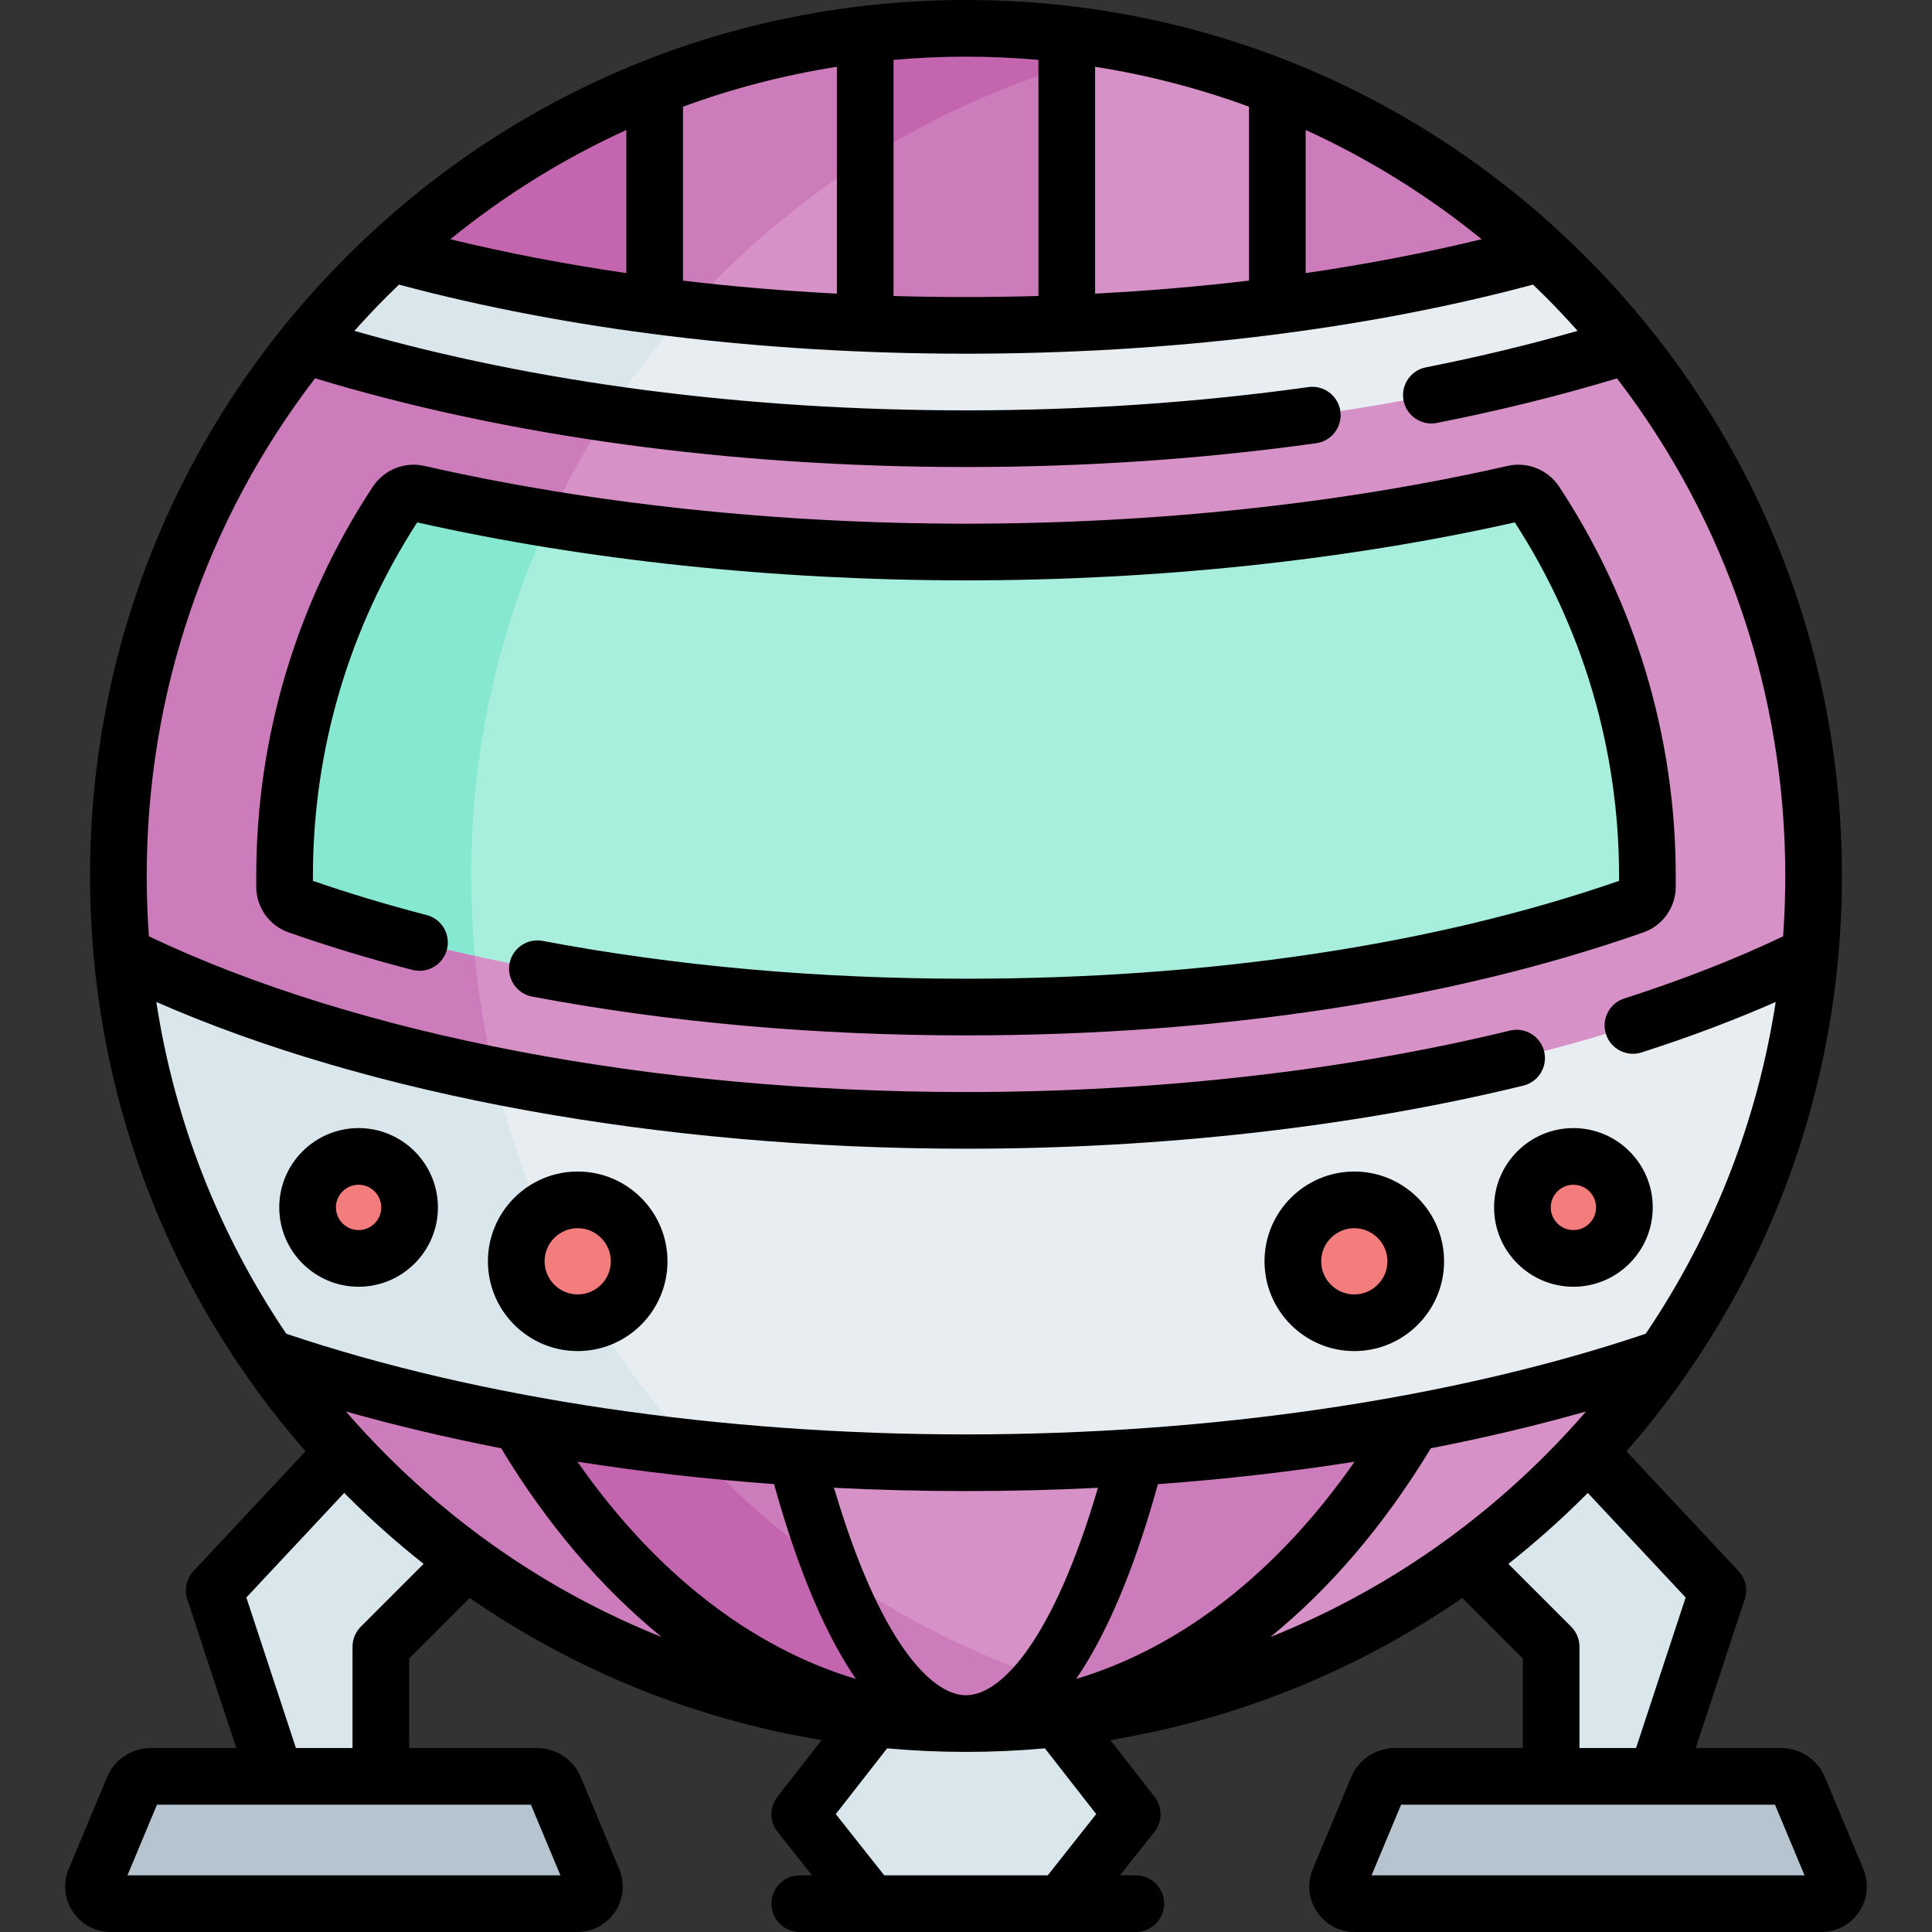 <svg id="Capa_1" enable-background="new 0 0 511.438 511.438" height="22" viewBox="0 0 511.438 511.438" width="22" xmlns="http://www.w3.org/2000/svg"><rect x="0" y="0" width="511.438" height="511.438" fill="#333333" stroke="none"/><g><g><g><path d="m280.999 456.261 16.661 21.34c1.214 1.555 1.208 3.74-.016 5.287l-16.645 21.053h-50.56l-16.645-21.053c-1.224-1.548-1.231-3.732-.016-5.287l16.661-21.34 16.198-19.015 22.005.589z" fill="#d9e7ec"/></g><path d="m420.387 384.299 34.353 36.71-16.216 49.223-6.566 23.399h-21.341v-23.399-34.315l-22.569-22.569-28.288-31.867 38.239-24.827z" fill="#d9e7ec"/><path d="m123.389 413.348-22.569 22.569v53.972h-21.111l-6.795-19.657-16.217-49.223 34.353-36.71 35.401-24.898 22.75 35.374z" fill="#d9e7ec"/><path d="m407.919 67.011-17.672-10.21h-249.998l-36.72 10.22-.01-.01c-8.2 7.57-15.83 15.75-22.83 24.46l32.106 39.652h300.144l17.8-39.642.01-.01c-7-8.71-14.63-16.889-22.83-24.46z" fill="#e8edf2"/><path d="m462.889 220.136-400.367-10.135-30.223 42.771c3.64 39.38 17.45 75.81 38.78 106.63h.01l81.839 42.618 235.12-10.128 52.31-32.49c21.33-30.82 35.14-67.25 38.78-106.63z" fill="#e8edf2"/><path d="m164.445 359.401c-21.33-30.82-35.14-67.25-38.78-106.63-.64-6.88-.96-13.85-.96-20.89 0-6.837.311-13.602.91-20.284l-63.094-1.597-30.223 42.771c3.64 39.38 17.45 75.81 38.78 106.63h.01l81.839 42.618 47.558-2.049c-13.575-12.008-25.698-25.622-36.04-40.569z" fill="#d9e7ec"/><path d="m440.349 359.401h.01c-40.49 58.52-108.09 96.86-184.64 96.86s-144.15-38.34-184.64-96.86h.01c50.61 17.4 114.78 27.81 184.63 27.81s134.02-10.41 184.63-27.81z" fill="#d691c6"/><path d="m174.058 91.467c7-8.71 14.63-16.89 22.83-24.46 3.832-3.539 7.789-6.943 11.861-10.21h-68.497l-36.72 10.22-.01-.01c-8.2 7.57-15.83 15.75-22.83 24.46l32.106 39.652h35.761c7.116-14.137 15.677-27.422 25.499-39.652z" fill="#d9e7ec"/><path d="m480.099 231.881c0 7.04-.32 14.01-.96 20.89h-.02c-54.22 26.84-134.2 43.81-223.4 43.81s-169.18-16.97-223.4-43.81h-.02c-.64-6.88-.96-13.85-.96-20.89 0-53.14 18.48-101.97 49.35-140.41l.01.01c49.01 15.49 109.52 24.65 175.02 24.65s126.01-9.16 175.02-24.65l.01-.01c30.87 38.44 49.35 87.27 49.35 140.41z" fill="#d691c6"/><g><path d="m125.668 252.77c-.64-6.88-.96-13.85-.96-20.89 0-45.164 13.346-87.205 36.305-122.41-29.058-4.222-56.087-10.334-80.311-17.99l-.01-.01c-30.87 38.44-49.35 87.27-49.35 140.41 0 7.04.32 14.01.96 20.89h.02c27.128 13.429 60.705 24.386 98.658 31.985-2.513-10.399-4.304-21.078-5.312-31.985z" fill="#cd7cbb"/><path d="m432.596 239.727c2.106-.741 3.502-2.744 3.503-4.976l.001-2.87c0-36.504-10.909-70.504-29.625-98.929-1.243-1.887-3.509-2.808-5.712-2.306-44.372 10.117-93.847 15.485-145.043 15.485s-100.672-5.368-145.043-15.485c-2.203-.502-4.47.419-5.712 2.306-18.717 28.424-29.625 62.424-29.625 98.929l.001 2.87c.001 2.232 1.397 4.235 3.503 4.976 49.408 17.393 111.241 26.858 176.878 26.858s127.467-9.465 176.874-26.858z" fill="#a7eedc"/><g fill="#f37c7c"><circle cx="152.928" cy="333.893" r="16.267"/><circle cx="94.926" cy="319.626" r="13.502"/><circle cx="358.509" cy="333.893" r="16.267"/><circle cx="416.512" cy="319.626" r="13.502"/></g><g id="XMLID_678_"><g><path d="m282.719 9.111c-8.85-1.06-17.86-1.61-27-1.61s-18.15.55-27 1.61l-15.981 15.755 1.463 50.016 14.838 10.719c8.81.35 17.71.53 26.68.53s17.87-.18 26.68-.53l12.53-9.549v-50.6z" fill="#cd7cbb"/><path d="m338.849 23.411-13.747 7.305v45.044l13.037 5.171c24.7-3.22 48.14-7.89 69.77-13.91l.01-.01c-20-18.469-43.36-33.34-69.07-43.6z" fill="#cd7cbb"/><path d="m338.849 23.411-.71 57.52c-17.99 2.34-36.65 3.91-55.74 4.67l.32-76.49c19.6 2.35 38.42 7.22 56.13 14.3z" fill="#d691c6"/><path d="m265.955 23.411c7.123-2.847 14.427-5.331 21.888-7.443l-5.124-6.857c-8.85-1.06-17.86-1.61-27-1.61s-18.15.55-27 1.61l-15.981 15.755.824 28.186c15.936-12.093 33.528-22.112 52.393-29.641z" fill="#c365af"/><path d="m338.849 23.411-.71 57.52c-17.99 2.34-36.65 3.91-55.74 4.67l.32-76.49c19.6 2.35 38.42 7.22 56.13 14.3z" fill="#d691c6"/><path d="m172.589 23.411c-25.71 10.26-49.07 25.13-69.07 43.6l.01.01c21.63 6.02 45.07 10.69 69.77 13.91l14.515-8.551v-45.76z" fill="#c365af"/><path d="m229.039 85.601c-19.09-.76-37.75-2.33-55.74-4.67l-.71-57.52c17.71-7.08 36.53-11.95 56.13-14.3z" fill="#d691c6"/></g><g><g id="XMLID_680_"><g><g fill="#cd7cbb"><path d="m183.624 383.4c-41.729-4.494-79.947-12.794-112.535-23.998h-.01c40.49 58.52 108.09 96.86 184.64 96.86 16.033 0 31.72-1.697 46.801-4.894-46.586-9.843-87.889-34.131-118.896-67.968z"/><path d="m374.079 376.611v.01c-27.98 47.94-69.57 78.67-116.14 79.62-.74.02-1.48.02-2.22.02 17.72 0 33.69-27.1 44.95-70.51 25.71-1.68 50.33-4.79 73.41-9.14z"/><path d="m255.71 456.261c-.74 0-1.48 0-2.22-.02-46.57-.95-88.16-31.68-116.14-79.62v-.01c23.08 4.35 47.7 7.46 73.41 9.14 11.26 43.41 27.23 70.51 44.95 70.51z"/><path d="m302.421 12.369c-6.463-1.367-13.047-2.459-19.703-3.258l-.035 8.38c6.453-1.997 13.051-3.707 19.738-5.122z"/></g><path d="m125.664 252.775c-.64-6.88-.96-13.85-.96-20.89 0-33.74 7.459-65.737 20.8-94.445-11.902-1.95-23.533-4.214-34.829-6.789-2.203-.502-4.47.419-5.712 2.306-18.717 28.425-29.625 62.424-29.625 98.929l.001 2.87c0 2.232 1.397 4.235 3.502 4.976 14.603 5.141 30.297 9.59 46.848 13.306-.008-.086-.017-.178-.025-.263z" fill="#86e8d0"/><path d="m143.093 320.958c-3.902 2.972-6.432 7.652-6.432 12.935 0 8.984 7.283 16.267 16.267 16.267 1.737 0 3.407-.278 4.976-.782-5.584-9.065-10.541-18.559-14.811-28.42z" fill="#f37c7c"/><path d="m182.095 82.008c4.692-5.224 9.633-10.235 14.79-14.997 9.878-9.122 20.578-17.362 31.973-24.606l-.139-33.294c-19.6 2.35-38.42 7.22-56.13 14.3l.71 57.52c2.916.38 5.846.738 8.796 1.077z" fill="#cd7cbb"/></g></g></g></g><path d="m152.812 503.938h-123.523c-3.239 0-5.434-3.297-4.185-6.285l10.158-24.303c.789-1.888 2.635-3.117 4.682-3.117h102.213c2.046 0 3.892 1.229 4.682 3.117l10.158 24.303c1.249 2.988-.946 6.285-4.185 6.285z" fill="#b6c4cf"/><path d="m358.626 503.938h123.523c3.239 0 5.434-3.297 4.185-6.285l-10.158-24.303c-.789-1.888-2.635-3.117-4.682-3.117h-102.214c-2.046 0-3.892 1.229-4.682 3.117l-10.158 24.303c-1.248 2.988.947 6.285 4.186 6.285z" fill="#b6c4cf"/></g><g fill="#c365af"><path d="m253.499 456.241c.74.02 1.48.02 2.22.02-13.208 0-25.453-15.071-35.491-40.717-13.343-9.374-25.614-20.151-36.603-32.143-15.976-1.721-31.451-3.995-46.275-6.789l.009.01c27.98 47.94 69.57 78.67 116.14 79.619z"/><path d="m255.719 456.261c.74 0 1.48 0 2.22-.02 12.394-.253 24.471-2.628 35.997-6.863-6.103-1.543-12.136-3.346-18.029-5.377-6.323 7.939-13.12 12.26-20.188 12.26z"/></g></g><g><path d="m443.599 234.754.001-2.873c0-36.756-10.672-72.391-30.861-103.055-2.948-4.474-8.431-6.68-13.644-5.492-43.893 10.008-93.471 15.297-143.376 15.297s-99.483-5.29-143.375-15.297c-5.214-1.19-10.696 1.018-13.645 5.493-20.189 30.663-30.861 66.298-30.861 103.057l.001 2.868c0 5.415 3.421 10.258 8.512 12.05 10.309 3.628 21.35 6.975 32.814 9.947 4.009 1.041 8.103-1.369 9.142-5.378 1.04-4.01-1.368-8.103-5.378-9.142-10.498-2.721-20.612-5.763-30.091-9.049v-1.298c0-33.334 9.54-65.666 27.602-93.598 44.612 10.042 94.812 15.348 145.279 15.348s100.667-5.306 145.279-15.348c18.063 27.933 27.602 60.263 27.602 93.595v1.301c-48.848 16.952-108.58 25.906-172.881 25.906-39.228 0-76.931-3.367-112.064-10.008-4.064-.767-7.993 1.906-8.762 5.977-.77 4.07 1.906 7.993 5.977 8.763 36.049 6.814 74.69 10.269 114.85 10.269 66.64 0 128.664-9.435 179.368-27.284 5.09-1.793 8.511-6.636 8.511-12.049z"/><path d="m152.929 310.126c-13.105 0-23.768 10.662-23.768 23.767s10.662 23.767 23.768 23.767c13.104 0 23.767-10.662 23.767-23.767s-10.663-23.767-23.767-23.767zm0 32.534c-4.834 0-8.768-3.933-8.768-8.767s3.934-8.767 8.768-8.767 8.767 3.933 8.767 8.767-3.933 8.767-8.767 8.767z"/><path d="m94.926 298.625c-11.58 0-21.002 9.421-21.002 21.001 0 11.581 9.422 21.002 21.002 21.002s21.001-9.421 21.001-21.002c0-11.58-9.421-21.001-21.001-21.001zm0 27.003c-3.31 0-6.002-2.692-6.002-6.002 0-3.309 2.692-6.001 6.002-6.001 3.309 0 6.001 2.692 6.001 6.001 0 3.31-2.693 6.002-6.001 6.002z"/><path d="m358.509 357.66c13.105 0 23.768-10.662 23.768-23.767s-10.662-23.767-23.768-23.767c-13.104 0-23.767 10.662-23.767 23.767s10.662 23.767 23.767 23.767zm0-32.534c4.834 0 8.768 3.933 8.768 8.767s-3.934 8.767-8.768 8.767-8.767-3.933-8.767-8.767 3.933-8.767 8.767-8.767z"/><path d="m416.512 340.628c11.58 0 21.002-9.421 21.002-21.002 0-11.58-9.422-21.001-21.002-21.001s-21.001 9.421-21.001 21.001c0 11.581 9.421 21.002 21.001 21.002zm0-27.003c3.31 0 6.002 2.692 6.002 6.001 0 3.31-2.692 6.002-6.002 6.002-3.309 0-6.001-2.692-6.001-6.002 0-3.309 2.692-6.001 6.001-6.001z"/><path d="m493.254 494.76-10.159-24.306c-1.963-4.691-6.517-7.722-11.601-7.722h-22.604l12.973-39.376c.858-2.604.227-5.469-1.646-7.471l-29.656-31.69c36.889-42.222 57.039-95.716 57.039-152.313 0-61.938-24.12-120.168-67.916-163.965-43.797-43.797-102.028-67.917-163.965-67.917s-120.168 24.12-163.965 67.917c-43.796 43.796-67.916 102.027-67.916 163.965 0 56.597 20.151 110.091 57.039 152.313l-29.656 31.69c-1.873 2.002-2.505 4.867-1.646 7.471l12.973 39.376h-22.605c-5.084 0-9.638 3.031-11.602 7.725l-10.157 24.303c-1.557 3.724-1.15 7.953 1.087 11.313s5.982 5.365 10.019 5.365h123.522c4.036 0 7.781-2.005 10.019-5.365s2.644-7.588 1.087-11.313l-10.158-24.302c-1.961-4.693-6.515-7.726-11.602-7.726h-33.838v-23.709l16.015-16.015c27.941 19.294 59.624 32.096 93.177 37.626l-11.714 15.002c-2.129 2.726-2.117 6.555.028 9.268l9.121 11.534h-3.238c-4.143 0-7.5 3.358-7.5 7.5s3.357 7.5 7.5 7.5h88.959c4.143 0 7.5-3.358 7.5-7.5s-3.357-7.5-7.5-7.5h-4.18l9.121-11.534c2.146-2.713 2.157-6.542.028-9.268l-11.714-15.002c33.552-5.531 65.236-18.333 93.177-37.626l16.015 16.015v23.709h-33.835c-5.087 0-9.641 3.032-11.602 7.725l-10.158 24.304c-1.557 3.724-1.15 7.953 1.087 11.313s5.982 5.365 10.019 5.365h123.522c4.036 0 7.781-2.005 10.019-5.365s2.644-7.59 1.087-11.314zm-203.355-417.028v-60.055c13.97 2.199 27.601 5.742 40.739 10.567v46.035c-13.289 1.58-26.9 2.733-40.739 3.453zm55.74-43.323c16.577 7.558 32.218 17.24 46.58 28.916-14.844 3.617-30.43 6.617-46.58 8.972zm-70.74-18.562v62.504c-6.358.184-12.754.281-19.181.281-6.426 0-12.823-.093-19.181-.277v-62.508c6.344-.552 12.74-.847 19.182-.847s12.838.295 19.18.847zm-155.694 47.489c14.366-11.68 30.011-21.366 46.594-28.927v37.883c-16.148-2.355-31.75-5.34-46.594-8.956zm61.594-35.092c13.139-4.825 26.769-8.369 40.739-10.567v60.056c-13.836-.72-27.453-1.863-40.739-3.443zm-139.42 236.995c56.458 24.77 133.569 38.847 214.339 38.847 51.733 0 102.752-5.774 147.54-16.699 4.024-.982 6.49-5.04 5.509-9.064-.98-4.023-5.038-6.493-9.063-5.509-43.643 10.645-93.432 16.272-143.985 16.272-82.705 0-161.199-14.996-216.301-41.216-.384-5.295-.58-10.627-.58-15.989 0-48.253 15.664-94.093 44.567-131.737 50.683 15.361 110.108 23.488 172.314 23.488 31.644 0 62.837-2.122 92.714-6.307 4.103-.574 6.962-4.366 6.388-8.468-.575-4.103-4.375-6.97-8.468-6.387-29.19 4.088-59.684 6.162-90.634 6.162-58.279 0-113.962-7.268-161.906-21.047 2.757-3.086 5.599-6.113 8.549-9.062 1.075-1.075 2.165-2.131 3.259-3.18 44.63 11.961 96.403 18.289 150.099 18.289 53.697 0 105.47-6.328 150.099-18.289 1.094 1.05 2.183 2.105 3.259 3.18 2.949 2.949 5.791 5.976 8.547 9.061-12.758 3.66-26.207 6.906-40.163 9.659-4.064.802-6.709 4.746-5.907 8.81.705 3.574 3.841 6.05 7.351 6.05.48 0 .97-.046 1.459-.143 16.671-3.288 32.679-7.255 47.683-11.797 28.893 37.641 44.553 83.474 44.553 131.72 0 5.362-.196 10.694-.58 15.989-12.669 6.025-26.778 11.552-42.037 16.439-3.944 1.264-6.118 5.486-4.854 9.431 1.02 3.184 3.968 5.214 7.141 5.214.758 0 1.529-.116 2.29-.359 12.618-4.042 24.492-8.521 35.499-13.353-4.85 31.581-16.565 61.45-34.412 87.829-51.024 17.187-114.795 26.644-179.927 26.644s-128.903-9.457-179.927-26.644c-17.85-26.382-29.565-56.252-34.415-87.834zm111.475 121.694c16.848 2.65 34.243 4.64 52.059 5.939 5.054 18.278 12.133 37.685 21.654 51.568-27.654-8.253-53.26-28.127-73.713-57.507zm68.083 7.423c-.1-.165-.176-.344-.271-.512 11.544.573 23.236.871 35.053.871 11.775 0 23.429-.292 34.933-.86-11.846 40.256-25.588 54.908-34.933 54.908-9.306-.001-22.97-14.537-34.782-54.407zm85.585-1.472c17.815-1.299 35.209-3.289 52.055-5.94-20.448 29.37-46.048 49.239-73.693 57.495 9.515-13.879 16.585-33.286 21.638-51.555zm-158.162 103.554h-114.62l7.818-18.706h98.983zm-52.843-65.825c-1.406 1.406-2.196 3.314-2.196 5.303v26.815h-14.982l-13.127-39.846 25.911-27.688c.212.214.418.434.631.647 6.488 6.488 13.3 12.533 20.387 18.143zm6.844-45.374c-3.752-3.752-7.346-7.62-10.787-11.591 13.177 3.731 26.906 6.973 41.083 9.731 12.222 20.251 26.618 37.053 42.496 49.973-26.935-10.765-51.662-26.983-72.792-48.113zm187.828 94.983-12.824 16.215h-43.293l-12.824-16.215 13.585-17.398c6.905.613 13.87.938 20.886.938s13.981-.326 20.886-.938zm88.568-96.834c14.187-2.761 27.924-6.01 41.11-9.745-3.441 3.973-7.037 7.842-10.791 11.596-21.13 21.131-45.86 37.349-72.798 48.115 15.874-12.917 30.258-29.724 42.479-49.966zm37.164 47.225-16.625-16.625c7.087-5.61 13.899-11.655 20.387-18.143.213-.213.419-.433.631-.647l25.911 27.688-13.127 39.846h-14.981v-26.815c0-1.99-.79-3.897-2.196-5.304zm-52.844 65.825 7.818-18.706h98.983l7.818 18.706z"/></g></g></svg>
